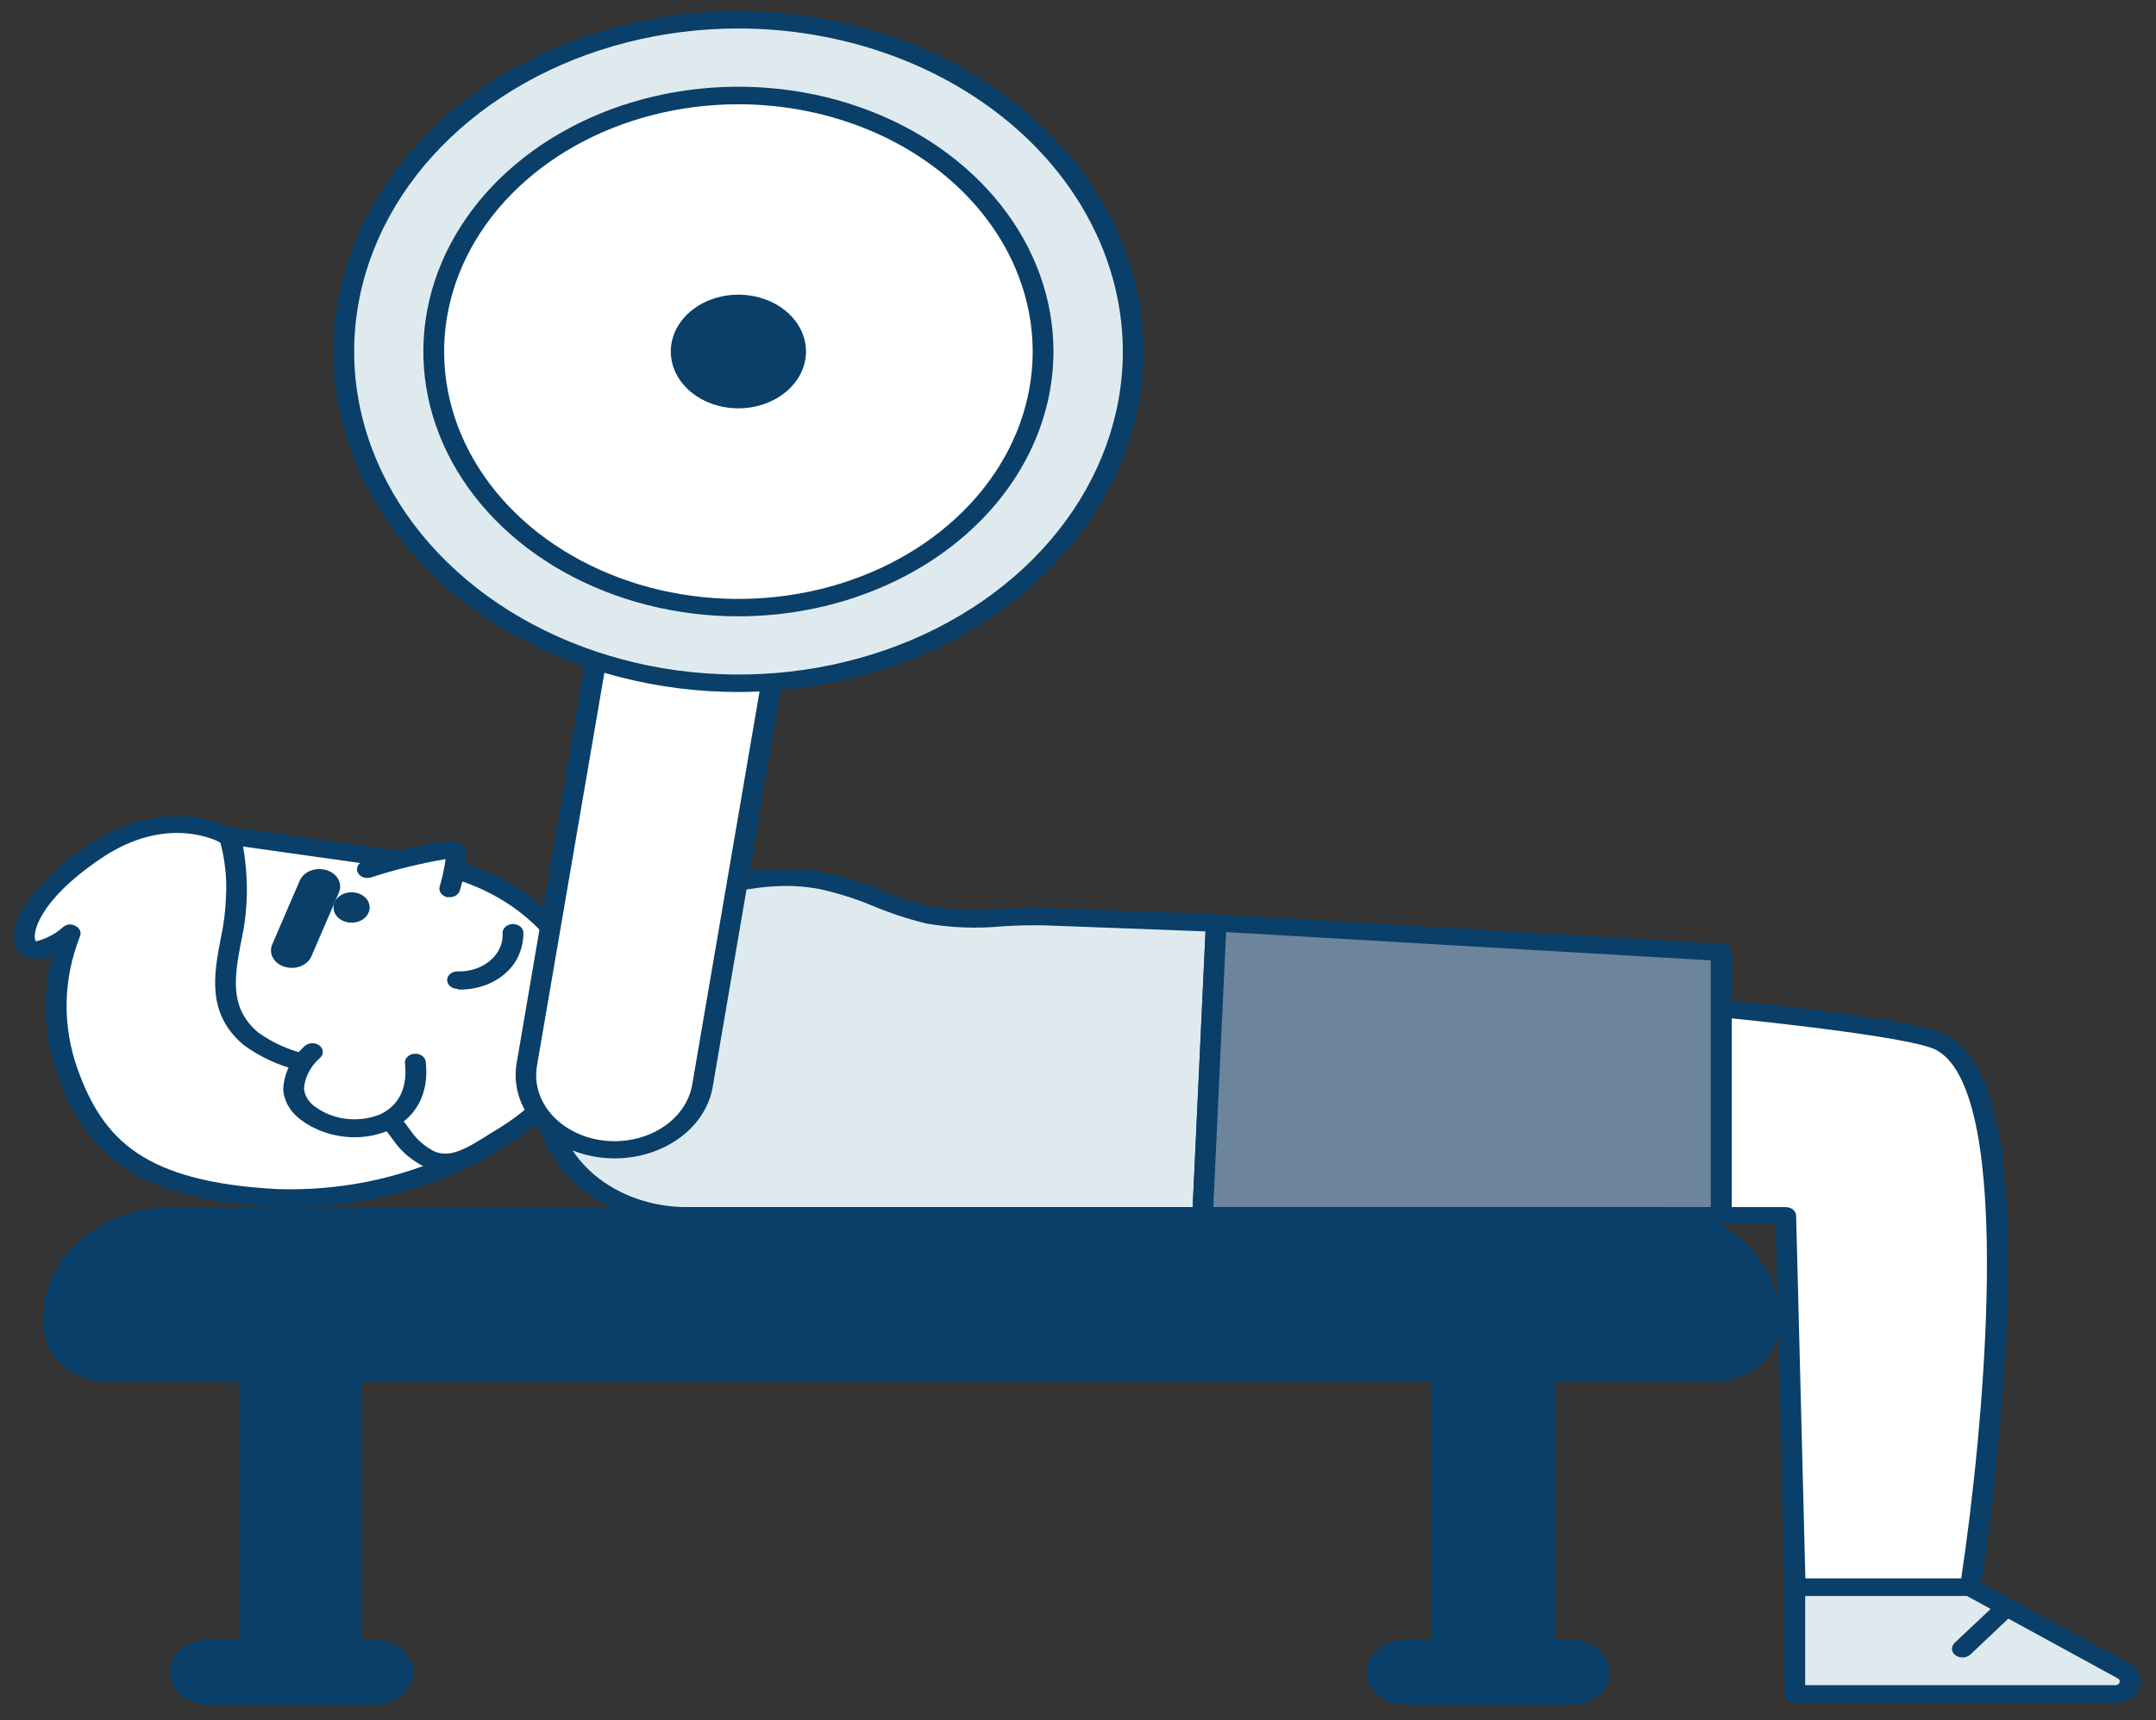 <svg width="104" height="83" viewBox="0 0 104 83" fill="none" xmlns="http://www.w3.org/2000/svg">
<rect x="0" y="0" width="104" height="83" fill="#333333" stroke="none"/>
<path d="M77.512 48.159C77.512 48.159 91.838 49.309 93.686 50.312C98.767 53.063 95.054 76.586 95.054 76.586H86.576L86.14 58.666H75.418L77.512 48.159Z" fill="white"/>
<path d="M95.049 77.007H86.576C86.443 77.007 86.316 76.963 86.222 76.884C86.128 76.805 86.075 76.698 86.075 76.586L85.649 59.062H75.418C75.345 59.062 75.274 59.048 75.208 59.023C75.142 58.998 75.084 58.96 75.037 58.914C74.989 58.868 74.954 58.813 74.934 58.754C74.915 58.695 74.91 58.633 74.922 58.573L77.011 48.092C77.031 47.986 77.098 47.891 77.198 47.825C77.299 47.759 77.425 47.728 77.552 47.738C79.055 47.86 92.053 48.93 93.952 49.958C96.252 51.201 97.174 55.957 96.768 64.496C96.477 70.671 95.555 76.582 95.545 76.641C95.529 76.742 95.47 76.835 95.379 76.902C95.288 76.97 95.171 77.007 95.049 77.007ZM87.087 76.165H94.603C95.63 69.424 97.279 52.764 93.406 50.666C92.158 49.992 83.635 49.086 77.918 48.614L76.009 58.244H86.14C86.273 58.244 86.401 58.289 86.495 58.368C86.589 58.447 86.641 58.554 86.641 58.666L87.087 76.165Z" fill="#093F68"/>
<path d="M10.896 40.303C10.896 40.303 8.1 38.685 4.563 41.061C1.025 43.437 0.795 45.501 1.456 45.771C2.118 46.04 3.365 45.025 3.365 45.025C2.493 47.198 2.455 49.547 3.255 51.74C4.648 55.603 7.028 57.461 13.341 57.793C16.433 57.892 19.495 57.26 22.18 55.969C22.18 55.969 24.214 51.129 21.293 47.835C18.372 44.541 10.896 40.303 10.896 40.303Z" fill="white"/>
<path d="M14.188 58.244C13.898 58.244 13.607 58.244 13.311 58.244C7.183 57.92 4.327 56.197 2.789 51.891C2.113 50.01 2.017 48.016 2.508 46.095C2.321 46.187 2.11 46.243 1.894 46.257C1.677 46.272 1.459 46.245 1.256 46.179C1.088 46.104 0.947 45.992 0.848 45.856C0.748 45.72 0.694 45.564 0.69 45.404C0.564 44.456 1.426 42.67 4.262 40.77C8.03 38.243 11.037 39.902 11.192 39.991C11.523 40.176 18.778 44.309 21.714 47.62C24.761 51.053 22.761 55.94 22.671 56.146C22.634 56.237 22.562 56.314 22.466 56.365C19.941 57.572 17.092 58.219 14.188 58.244ZM3.355 44.604C3.455 44.603 3.553 44.628 3.636 44.675C3.738 44.725 3.816 44.803 3.857 44.896C3.897 44.99 3.897 45.092 3.856 45.185C3.032 47.27 2.997 49.519 3.756 51.622C4.979 54.992 6.948 57.035 13.396 57.376C16.325 57.468 19.227 56.886 21.789 55.691C22.08 54.887 23.373 50.855 20.917 48.087C18.081 44.89 10.716 40.699 10.641 40.657C10.53 40.597 8.08 39.262 4.899 41.402C1.717 43.542 1.521 45.193 1.737 45.421C2.239 45.294 2.691 45.056 3.045 44.73C3.127 44.658 3.237 44.614 3.355 44.604Z" fill="#093F68"/>
<path d="M28.043 50.24C27.657 52.191 26.038 53.791 24.159 54.899C23.187 55.481 21.945 56.479 20.697 55.919C20.178 55.651 19.744 55.281 19.434 54.84C18.703 53.805 17.776 52.877 16.689 52.094C15.296 51.222 13.416 51.201 12.114 50.118C9.829 48.227 11.407 45.598 11.402 43.281C11.402 43.024 11.402 40.379 10.901 40.299L20.196 41.605C25.332 42.329 28.909 45.855 28.043 50.24Z" fill="white"/>
<path d="M21.464 56.508C21.113 56.508 20.769 56.434 20.462 56.294C19.868 55.994 19.372 55.576 19.018 55.076C18.317 54.082 17.429 53.19 16.388 52.435C15.789 52.1 15.136 51.839 14.449 51.66C13.455 51.422 12.538 51 11.763 50.426C9.954 48.93 10.32 46.996 10.646 45.29C10.791 44.629 10.877 43.958 10.901 43.285C10.952 42.404 10.861 41.521 10.631 40.661C10.53 40.61 10.454 40.531 10.415 40.438C10.377 40.344 10.379 40.242 10.42 40.15C10.462 40.057 10.541 39.98 10.644 39.932C10.746 39.884 10.866 39.867 10.981 39.886L20.276 41.192C22.821 41.511 25.134 42.614 26.765 44.288C27.55 45.13 28.114 46.103 28.419 47.142C28.725 48.181 28.766 49.263 28.538 50.316C28.173 52.148 26.72 53.901 24.45 55.249L24.044 55.502C23.337 55.944 22.441 56.508 21.464 56.508ZM11.723 40.846C11.867 41.653 11.927 42.469 11.903 43.285C11.88 44.002 11.79 44.716 11.633 45.421C11.322 47.072 11.027 48.635 12.464 49.823C13.138 50.312 13.932 50.669 14.79 50.868C15.571 51.073 16.312 51.374 16.989 51.761C18.124 52.572 19.091 53.535 19.85 54.613C20.116 54.993 20.488 55.314 20.933 55.548C21.674 55.881 22.436 55.46 23.438 54.828C23.583 54.735 23.728 54.642 23.869 54.562C25.918 53.345 27.226 51.786 27.546 50.177C27.751 49.24 27.717 48.277 27.447 47.352C27.176 46.427 26.676 45.561 25.978 44.81C24.5 43.301 22.407 42.309 20.106 42.026L11.723 40.846Z" fill="#093F68"/>
<path d="M16.959 44.519C17.441 44.519 17.831 44.191 17.831 43.786C17.831 43.382 17.441 43.053 16.959 43.053C16.477 43.053 16.087 43.382 16.087 43.786C16.087 44.191 16.477 44.519 16.959 44.519Z" fill="#093F68"/>
<path d="M17.721 41.929C17.721 41.929 21.955 40.618 22.005 41.137C21.975 41.721 21.871 42.302 21.694 42.868" fill="white"/>
<path d="M21.694 43.29C21.654 43.294 21.614 43.294 21.574 43.29C21.445 43.263 21.334 43.194 21.265 43.098C21.197 43.003 21.176 42.888 21.208 42.78C21.34 42.344 21.435 41.9 21.494 41.453C20.267 41.662 19.063 41.958 17.896 42.337C17.834 42.357 17.768 42.366 17.701 42.364C17.635 42.361 17.57 42.348 17.51 42.325C17.45 42.301 17.396 42.268 17.351 42.227C17.307 42.185 17.272 42.137 17.25 42.085C17.204 41.98 17.211 41.864 17.267 41.763C17.324 41.662 17.425 41.584 17.55 41.545C21.489 40.328 22.035 40.619 22.215 40.703C22.296 40.747 22.364 40.806 22.414 40.875C22.463 40.944 22.493 41.023 22.501 41.103C22.48 41.734 22.372 42.36 22.18 42.969C22.153 43.061 22.091 43.142 22.003 43.2C21.915 43.258 21.806 43.289 21.694 43.29Z" fill="#093F68"/>
<path d="M15.055 50.784C15.055 50.784 13.101 52.469 14.92 53.787C16.739 55.106 20.391 54.596 20.015 51.293" fill="white"/>
<path d="M17.114 54.874C16.197 54.872 15.309 54.597 14.609 54.099C14.332 53.915 14.104 53.683 13.941 53.42C13.778 53.156 13.683 52.866 13.662 52.57C13.692 51.783 14.065 51.034 14.709 50.464C14.802 50.383 14.928 50.337 15.061 50.335C15.194 50.333 15.323 50.375 15.418 50.453C15.514 50.531 15.569 50.637 15.571 50.749C15.574 50.861 15.523 50.969 15.431 51.049C14.978 51.449 14.707 51.969 14.664 52.519C14.679 52.7 14.74 52.876 14.843 53.035C14.946 53.194 15.088 53.333 15.26 53.442C15.676 53.737 16.184 53.927 16.724 53.987C17.264 54.047 17.813 53.977 18.307 53.783C19.234 53.362 19.67 52.498 19.535 51.306C19.528 51.251 19.535 51.195 19.554 51.142C19.574 51.089 19.605 51.039 19.648 50.996C19.69 50.954 19.741 50.918 19.8 50.892C19.858 50.866 19.922 50.85 19.988 50.845C20.054 50.84 20.12 50.845 20.183 50.861C20.247 50.878 20.305 50.904 20.356 50.94C20.407 50.975 20.449 51.019 20.48 51.068C20.511 51.117 20.53 51.171 20.537 51.226C20.712 52.759 20.071 53.964 18.773 54.529C18.262 54.755 17.692 54.874 17.114 54.874Z" fill="#093F68"/>
<path d="M14.073 46.702C13.957 46.701 13.842 46.684 13.732 46.651C13.482 46.575 13.279 46.419 13.166 46.217C13.053 46.014 13.041 45.783 13.131 45.573L14.459 42.489C14.55 42.279 14.737 42.107 14.978 42.012C15.22 41.917 15.496 41.907 15.746 41.984C15.997 42.06 16.201 42.217 16.314 42.42C16.427 42.623 16.439 42.856 16.348 43.066L15.02 46.146C14.95 46.309 14.821 46.45 14.651 46.55C14.482 46.65 14.28 46.703 14.073 46.702Z" fill="#093F68"/>
<path d="M22.07 47.713C21.937 47.713 21.81 47.668 21.716 47.589C21.622 47.51 21.569 47.403 21.569 47.291C21.569 47.18 21.622 47.072 21.716 46.993C21.81 46.914 21.937 46.87 22.07 46.87C22.362 46.881 22.654 46.839 22.926 46.749C23.198 46.659 23.445 46.521 23.65 46.346C23.855 46.17 24.014 45.961 24.116 45.73C24.219 45.5 24.262 45.254 24.244 45.008C24.244 44.896 24.297 44.789 24.391 44.71C24.485 44.631 24.613 44.587 24.746 44.587C24.878 44.587 25.006 44.631 25.1 44.71C25.194 44.789 25.247 44.896 25.247 45.008C25.251 45.46 25.136 45.908 24.911 46.318C24.658 46.758 24.259 47.128 23.762 47.381C23.265 47.635 22.691 47.761 22.11 47.746L22.07 47.713Z" fill="#093F68"/>
<path d="M32.993 43.315L34.095 42.957C35.851 42.346 37.781 42.18 39.647 42.48C41.451 42.826 43.009 43.744 44.793 44.132C46.577 44.519 48.521 44.132 50.415 44.216L58.672 44.524L58.016 58.665H33.113C31.311 58.665 29.583 58.063 28.309 56.992C27.035 55.921 26.319 54.468 26.319 52.953V49.297C26.319 45.926 29.696 44.418 32.993 43.315Z" fill="#DFEAEF"/>
<path d="M58.016 59.087H33.113C31.179 59.086 29.324 58.439 27.956 57.289C26.588 56.139 25.819 54.579 25.818 52.953V49.297C25.818 45.771 29.18 44.157 32.807 42.94L33.92 42.578C35.767 41.937 37.797 41.767 39.757 42.089C40.716 42.297 41.647 42.589 42.533 42.961C43.297 43.279 44.094 43.54 44.913 43.74C46.025 43.927 47.164 43.965 48.29 43.854C49.005 43.808 49.723 43.794 50.44 43.812L58.692 44.119C58.825 44.119 58.953 44.164 59.047 44.243C59.141 44.322 59.193 44.429 59.193 44.541L58.517 58.665C58.517 58.777 58.464 58.884 58.37 58.963C58.276 59.042 58.149 59.087 58.016 59.087ZM37.928 42.746C36.682 42.76 35.45 42.964 34.291 43.348L33.193 43.706C29.375 44.97 26.835 46.424 26.835 49.28V52.936C26.831 54.34 27.49 55.687 28.667 56.683C29.845 57.678 31.444 58.24 33.113 58.244H57.53L58.151 44.941L50.395 44.65C49.713 44.636 49.03 44.651 48.35 44.696C47.122 44.814 45.879 44.767 44.668 44.557C43.79 44.34 42.937 44.058 42.117 43.715C41.292 43.369 40.428 43.096 39.537 42.898C39.009 42.798 38.469 42.747 37.928 42.746Z" fill="#093F68"/>
<path d="M83.034 58.648H58.016L58.672 44.524L83.034 45.943V58.648Z" fill="#6C859C"/>
<path d="M83.024 59.086H58.016C57.949 59.086 57.882 59.075 57.82 59.052C57.758 59.03 57.702 58.997 57.655 58.956C57.608 58.915 57.572 58.867 57.548 58.814C57.524 58.761 57.513 58.705 57.515 58.648L58.171 44.523C58.173 44.467 58.189 44.411 58.218 44.36C58.246 44.308 58.287 44.262 58.337 44.224C58.387 44.187 58.446 44.158 58.509 44.14C58.573 44.122 58.64 44.115 58.707 44.119L83.069 45.543C83.196 45.55 83.314 45.598 83.401 45.676C83.487 45.755 83.535 45.857 83.535 45.964V58.665C83.535 58.721 83.522 58.777 83.496 58.828C83.47 58.88 83.432 58.927 83.385 58.966C83.337 59.005 83.281 59.036 83.219 59.057C83.157 59.078 83.091 59.087 83.024 59.086ZM58.527 58.244H82.523V46.339L59.143 44.974L58.527 58.244Z" fill="#093F68"/>
<path d="M29.344 28.409L37.815 29.433L33.894 52.367C33.732 53.311 33.131 54.163 32.223 54.735C31.314 55.306 30.173 55.551 29.049 55.416C27.926 55.28 26.913 54.775 26.233 54.011C25.553 53.247 25.261 52.287 25.423 51.343L29.344 28.409Z" fill="white"/>
<path d="M29.656 55.894C29.426 55.894 29.197 55.88 28.97 55.851C27.716 55.698 26.585 55.133 25.826 54.28C25.068 53.427 24.742 52.356 24.921 51.302L28.844 28.335C28.863 28.224 28.933 28.124 29.039 28.057C29.145 27.99 29.279 27.961 29.41 27.977L37.883 29C37.949 29.008 38.011 29.027 38.068 29.055C38.125 29.083 38.175 29.12 38.214 29.165C38.254 29.209 38.283 29.26 38.3 29.315C38.316 29.369 38.319 29.425 38.309 29.481L34.381 52.431C34.221 53.389 33.655 54.267 32.787 54.903C31.919 55.539 30.807 55.891 29.656 55.894ZM29.766 28.891L25.903 51.42C25.831 51.833 25.856 52.254 25.977 52.659C26.098 53.064 26.313 53.445 26.61 53.781C26.906 54.116 27.278 54.399 27.704 54.613C28.131 54.828 28.603 54.969 29.095 55.03C29.586 55.091 30.087 55.07 30.569 54.968C31.051 54.866 31.504 54.685 31.903 54.436C32.302 54.187 32.638 53.874 32.893 53.516C33.148 53.157 33.316 52.76 33.389 52.347L37.247 29.814L29.766 28.891Z" fill="#093F68"/>
<path d="M35.624 32.973C46.142 32.973 54.669 25.804 54.669 16.961C54.669 8.118 46.142 0.949 35.624 0.949C25.105 0.949 16.578 8.118 16.578 16.961C16.578 25.804 25.105 32.973 35.624 32.973Z" fill="#DFEAEF"/>
<path d="M35.624 33.39C31.759 33.39 27.98 32.426 24.767 30.621C21.553 28.816 19.049 26.25 17.57 23.248C16.091 20.246 15.704 16.943 16.458 13.756C17.212 10.569 19.073 7.641 21.806 5.344C24.539 3.046 28.021 1.481 31.811 0.847C35.602 0.214 39.531 0.539 43.102 1.782C46.672 3.026 49.724 5.132 51.872 7.833C54.019 10.535 55.165 13.711 55.165 16.961C55.157 21.316 53.096 25.491 49.433 28.57C45.77 31.65 40.804 33.383 35.624 33.39ZM35.624 1.374C31.957 1.374 28.372 2.288 25.324 4.001C22.275 5.714 19.899 8.148 18.496 10.996C17.092 13.844 16.725 16.978 17.441 20.002C18.156 23.025 19.922 25.802 22.514 27.982C25.107 30.162 28.41 31.646 32.007 32.248C35.603 32.849 39.331 32.541 42.718 31.361C46.106 30.181 49.001 28.183 51.038 25.62C53.075 23.057 54.163 20.044 54.163 16.961C54.156 12.829 52.201 8.867 48.725 5.946C45.25 3.024 40.538 1.38 35.624 1.374Z" fill="#093F68"/>
<path d="M35.624 29.312C43.737 29.312 50.315 23.782 50.315 16.961C50.315 10.139 43.737 4.61 35.624 4.61C27.51 4.61 20.933 10.139 20.933 16.961C20.933 23.782 27.51 29.312 35.624 29.312Z" fill="white"/>
<path d="M35.623 29.738C32.618 29.738 29.679 28.99 27.179 27.586C24.679 26.183 22.731 24.188 21.58 21.853C20.429 19.519 20.127 16.95 20.713 14.471C21.299 11.992 22.746 9.715 24.871 7.928C26.996 6.141 29.704 4.923 32.652 4.43C35.6 3.937 38.656 4.189 41.433 5.156C44.21 6.123 46.584 7.761 48.254 9.862C49.924 11.963 50.816 14.434 50.816 16.961C50.812 20.348 49.21 23.595 46.362 25.99C43.514 28.386 39.652 29.733 35.623 29.738ZM35.623 5.031C32.816 5.03 30.07 5.729 27.735 7.04C25.4 8.351 23.58 10.215 22.505 12.396C21.43 14.577 21.148 16.977 21.696 19.292C22.244 21.608 23.596 23.735 25.581 25.404C27.567 27.073 30.096 28.21 32.85 28.67C35.605 29.131 38.459 28.894 41.053 27.99C43.647 27.086 45.864 25.556 47.423 23.593C48.983 21.63 49.815 19.322 49.814 16.961C49.81 13.798 48.313 10.765 45.653 8.529C42.993 6.292 39.386 5.034 35.623 5.031Z" fill="#093F68"/>
<path d="M35.624 19.278C37.146 19.278 38.379 18.241 38.379 16.961C38.379 15.681 37.146 14.644 35.624 14.644C34.102 14.644 32.868 15.681 32.868 16.961C32.868 18.241 34.102 19.278 35.624 19.278Z" fill="#093F68"/>
<path d="M35.623 19.703C34.978 19.704 34.347 19.544 33.81 19.243C33.273 18.942 32.854 18.514 32.606 18.013C32.359 17.512 32.293 16.961 32.419 16.428C32.544 15.896 32.854 15.407 33.31 15.023C33.766 14.639 34.347 14.378 34.98 14.271C35.613 14.165 36.269 14.219 36.866 14.427C37.462 14.634 37.972 14.986 38.33 15.437C38.689 15.888 38.88 16.418 38.88 16.961C38.879 17.687 38.536 18.383 37.925 18.897C37.315 19.411 36.487 19.701 35.623 19.703ZM35.623 15.069C35.176 15.069 34.739 15.179 34.366 15.388C33.994 15.596 33.703 15.893 33.532 16.24C33.36 16.588 33.315 16.97 33.402 17.339C33.489 17.708 33.704 18.047 34.021 18.313C34.337 18.579 34.74 18.76 35.179 18.833C35.618 18.906 36.072 18.868 36.486 18.724C36.899 18.579 37.252 18.335 37.5 18.022C37.748 17.709 37.879 17.341 37.878 16.965C37.878 16.462 37.641 15.979 37.218 15.623C36.795 15.267 36.222 15.066 35.623 15.065V15.069Z" fill="#093F68"/>
<path d="M86.576 76.586V81.734H102.034C102.189 81.734 102.339 81.692 102.463 81.614C102.587 81.536 102.678 81.427 102.722 81.302C102.766 81.178 102.761 81.044 102.707 80.922C102.654 80.8 102.555 80.696 102.425 80.626L95.049 76.586H86.576Z" fill="#DFEAEF"/>
<path d="M102.034 82.155H86.576C86.444 82.155 86.316 82.111 86.222 82.031C86.128 81.953 86.075 81.845 86.075 81.734V76.586C86.075 76.474 86.128 76.367 86.222 76.288C86.316 76.209 86.444 76.165 86.576 76.165H95.049C95.145 76.165 95.239 76.188 95.32 76.232L102.715 80.272C102.936 80.392 103.104 80.569 103.196 80.776C103.287 80.983 103.296 81.209 103.222 81.421C103.147 81.633 102.993 81.819 102.783 81.951C102.572 82.083 102.317 82.155 102.054 82.155H102.034ZM87.077 81.312H102.034C102.081 81.315 102.128 81.303 102.166 81.279C102.204 81.255 102.23 81.221 102.239 81.182C102.256 81.145 102.256 81.104 102.239 81.066C102.223 81.029 102.191 80.998 102.149 80.98L94.879 77.007H87.077V81.312Z" fill="#093F68"/>
<path d="M8.291 58.665H79.606C81.111 58.665 82.553 59.168 83.617 60.062C84.681 60.956 85.278 62.169 85.278 63.434V64.083C85.278 64.666 85.003 65.225 84.512 65.638C84.022 66.05 83.357 66.282 82.663 66.282H5.234C4.541 66.282 3.875 66.05 3.385 65.638C2.894 65.225 2.619 64.666 2.619 64.083V63.434C2.619 62.169 3.216 60.956 4.28 60.062C5.344 59.168 6.786 58.665 8.291 58.665Z" fill="#093F68"/>
<path d="M82.663 66.669H5.234C4.408 66.668 3.616 66.392 3.032 65.901C2.448 65.409 2.119 64.744 2.118 64.049V63.4C2.13 62.03 2.785 60.719 3.941 59.754C5.098 58.788 6.661 58.245 8.291 58.244H79.607C81.243 58.246 82.812 58.794 83.969 59.767C85.126 60.739 85.777 62.058 85.78 63.434V64.083C85.768 64.772 85.434 65.429 84.851 65.913C84.268 66.397 83.482 66.668 82.663 66.669ZM8.291 59.087C6.92 59.088 5.605 59.546 4.636 60.361C3.666 61.176 3.121 62.281 3.12 63.434V64.083C3.12 64.554 3.343 65.006 3.739 65.34C4.136 65.673 4.674 65.861 5.234 65.861H82.663C82.941 65.861 83.216 65.814 83.472 65.725C83.729 65.636 83.962 65.505 84.158 65.34C84.355 65.175 84.51 64.979 84.617 64.763C84.723 64.547 84.778 64.316 84.778 64.083V63.434C84.776 62.281 84.231 61.176 83.262 60.361C82.292 59.546 80.978 59.088 79.607 59.087H8.291Z" fill="#093F68"/>
<path d="M16.959 66.265H12.019V79.547H16.959V66.265Z" fill="#093F68"/>
<path d="M16.959 79.973H12.019C11.886 79.973 11.758 79.928 11.664 79.849C11.57 79.77 11.518 79.663 11.518 79.552V66.248C11.518 66.136 11.57 66.029 11.664 65.95C11.758 65.871 11.886 65.827 12.019 65.827H16.959C17.092 65.827 17.219 65.871 17.313 65.95C17.407 66.029 17.46 66.136 17.46 66.248V79.535C17.463 79.591 17.452 79.648 17.428 79.701C17.404 79.754 17.367 79.803 17.321 79.844C17.274 79.884 17.218 79.917 17.156 79.939C17.093 79.961 17.027 79.973 16.959 79.973ZM12.52 79.13H16.458V66.669H12.52V79.13Z" fill="#093F68"/>
<path d="M18.167 79.551H10.155C9.405 79.551 8.797 80.062 8.797 80.693V80.697C8.797 81.328 9.405 81.839 10.155 81.839H18.167C18.916 81.839 19.524 81.328 19.524 80.697V80.693C19.524 80.062 18.916 79.551 18.167 79.551Z" fill="#093F68"/>
<path d="M18.167 82.256H10.15C9.897 82.267 9.644 82.234 9.407 82.161C9.17 82.087 8.953 81.974 8.77 81.827C8.586 81.681 8.44 81.505 8.34 81.309C8.241 81.114 8.189 80.903 8.189 80.691C8.189 80.478 8.241 80.268 8.34 80.072C8.44 79.877 8.586 79.701 8.77 79.554C8.953 79.408 9.17 79.294 9.407 79.221C9.644 79.147 9.897 79.115 10.15 79.126H18.167C18.644 79.147 19.093 79.321 19.422 79.612C19.751 79.903 19.934 80.289 19.934 80.691C19.934 81.092 19.751 81.479 19.422 81.77C19.093 82.061 18.644 82.235 18.167 82.256ZM10.15 79.968C10.031 79.961 9.912 79.974 9.8 80.007C9.688 80.04 9.585 80.091 9.498 80.159C9.411 80.227 9.342 80.309 9.294 80.401C9.247 80.492 9.222 80.591 9.222 80.691C9.222 80.791 9.247 80.889 9.294 80.981C9.342 81.072 9.411 81.154 9.498 81.222C9.585 81.29 9.688 81.342 9.8 81.375C9.912 81.408 10.031 81.421 10.15 81.413H18.167C18.383 81.399 18.585 81.317 18.733 81.183C18.881 81.049 18.963 80.874 18.963 80.691C18.963 80.508 18.881 80.332 18.733 80.198C18.585 80.064 18.383 79.982 18.167 79.968H10.15Z" fill="#093F68"/>
<path d="M74.496 66.265H69.555V79.547H74.496V66.265Z" fill="#093F68"/>
<path d="M74.506 79.973H69.56C69.427 79.973 69.3 79.928 69.206 79.849C69.112 79.77 69.059 79.663 69.059 79.552V66.248C69.059 66.136 69.112 66.029 69.206 65.95C69.3 65.871 69.427 65.827 69.56 65.827H74.506C74.639 65.827 74.766 65.871 74.86 65.95C74.954 66.029 75.007 66.136 75.007 66.248V79.535C75.01 79.591 74.999 79.648 74.975 79.701C74.951 79.754 74.914 79.803 74.867 79.844C74.821 79.884 74.764 79.917 74.702 79.939C74.64 79.961 74.573 79.973 74.506 79.973ZM70.061 79.13H74.005V66.669H70.061V79.13Z" fill="#093F68"/>
<path d="M75.708 79.551H67.696C66.946 79.551 66.338 80.062 66.338 80.693V80.697C66.338 81.328 66.946 81.839 67.696 81.839H75.708C76.458 81.839 77.066 81.328 77.066 80.697V80.693C77.066 80.062 76.458 79.551 75.708 79.551Z" fill="#093F68"/>
<path d="M75.703 82.256H67.686C67.209 82.235 66.76 82.061 66.431 81.77C66.102 81.479 65.919 81.092 65.919 80.691C65.919 80.289 66.102 79.903 66.431 79.612C66.76 79.321 67.209 79.147 67.686 79.126H75.703C75.956 79.115 76.209 79.147 76.446 79.221C76.683 79.294 76.9 79.408 77.083 79.554C77.267 79.701 77.413 79.877 77.513 80.072C77.612 80.268 77.664 80.478 77.664 80.691C77.664 80.903 77.612 81.114 77.513 81.309C77.413 81.505 77.267 81.681 77.083 81.827C76.9 81.974 76.683 82.087 76.446 82.161C76.209 82.234 75.956 82.267 75.703 82.256ZM67.686 79.968C67.47 79.982 67.267 80.064 67.12 80.198C66.972 80.332 66.89 80.508 66.89 80.691C66.89 80.874 66.972 81.049 67.12 81.183C67.267 81.317 67.47 81.399 67.686 81.413H75.703C75.822 81.421 75.941 81.408 76.053 81.375C76.165 81.342 76.268 81.29 76.355 81.222C76.442 81.154 76.511 81.072 76.559 80.981C76.606 80.889 76.631 80.791 76.631 80.691C76.631 80.591 76.606 80.492 76.559 80.401C76.511 80.309 76.442 80.227 76.355 80.159C76.268 80.091 76.165 80.04 76.053 80.007C75.941 79.974 75.822 79.961 75.703 79.968H67.686Z" fill="#093F68"/>
<path d="M94.663 79.973C94.54 79.974 94.42 79.936 94.328 79.868C94.278 79.831 94.237 79.786 94.209 79.736C94.18 79.686 94.163 79.631 94.159 79.575C94.155 79.52 94.165 79.464 94.187 79.412C94.209 79.359 94.243 79.311 94.288 79.269L96.412 77.268C96.501 77.184 96.625 77.134 96.758 77.127C96.891 77.12 97.021 77.158 97.121 77.233C97.221 77.307 97.281 77.411 97.289 77.523C97.297 77.635 97.252 77.745 97.164 77.829L95.049 79.83C95.001 79.876 94.942 79.912 94.875 79.937C94.808 79.962 94.736 79.974 94.663 79.973Z" fill="#093F68"/>
</svg>
